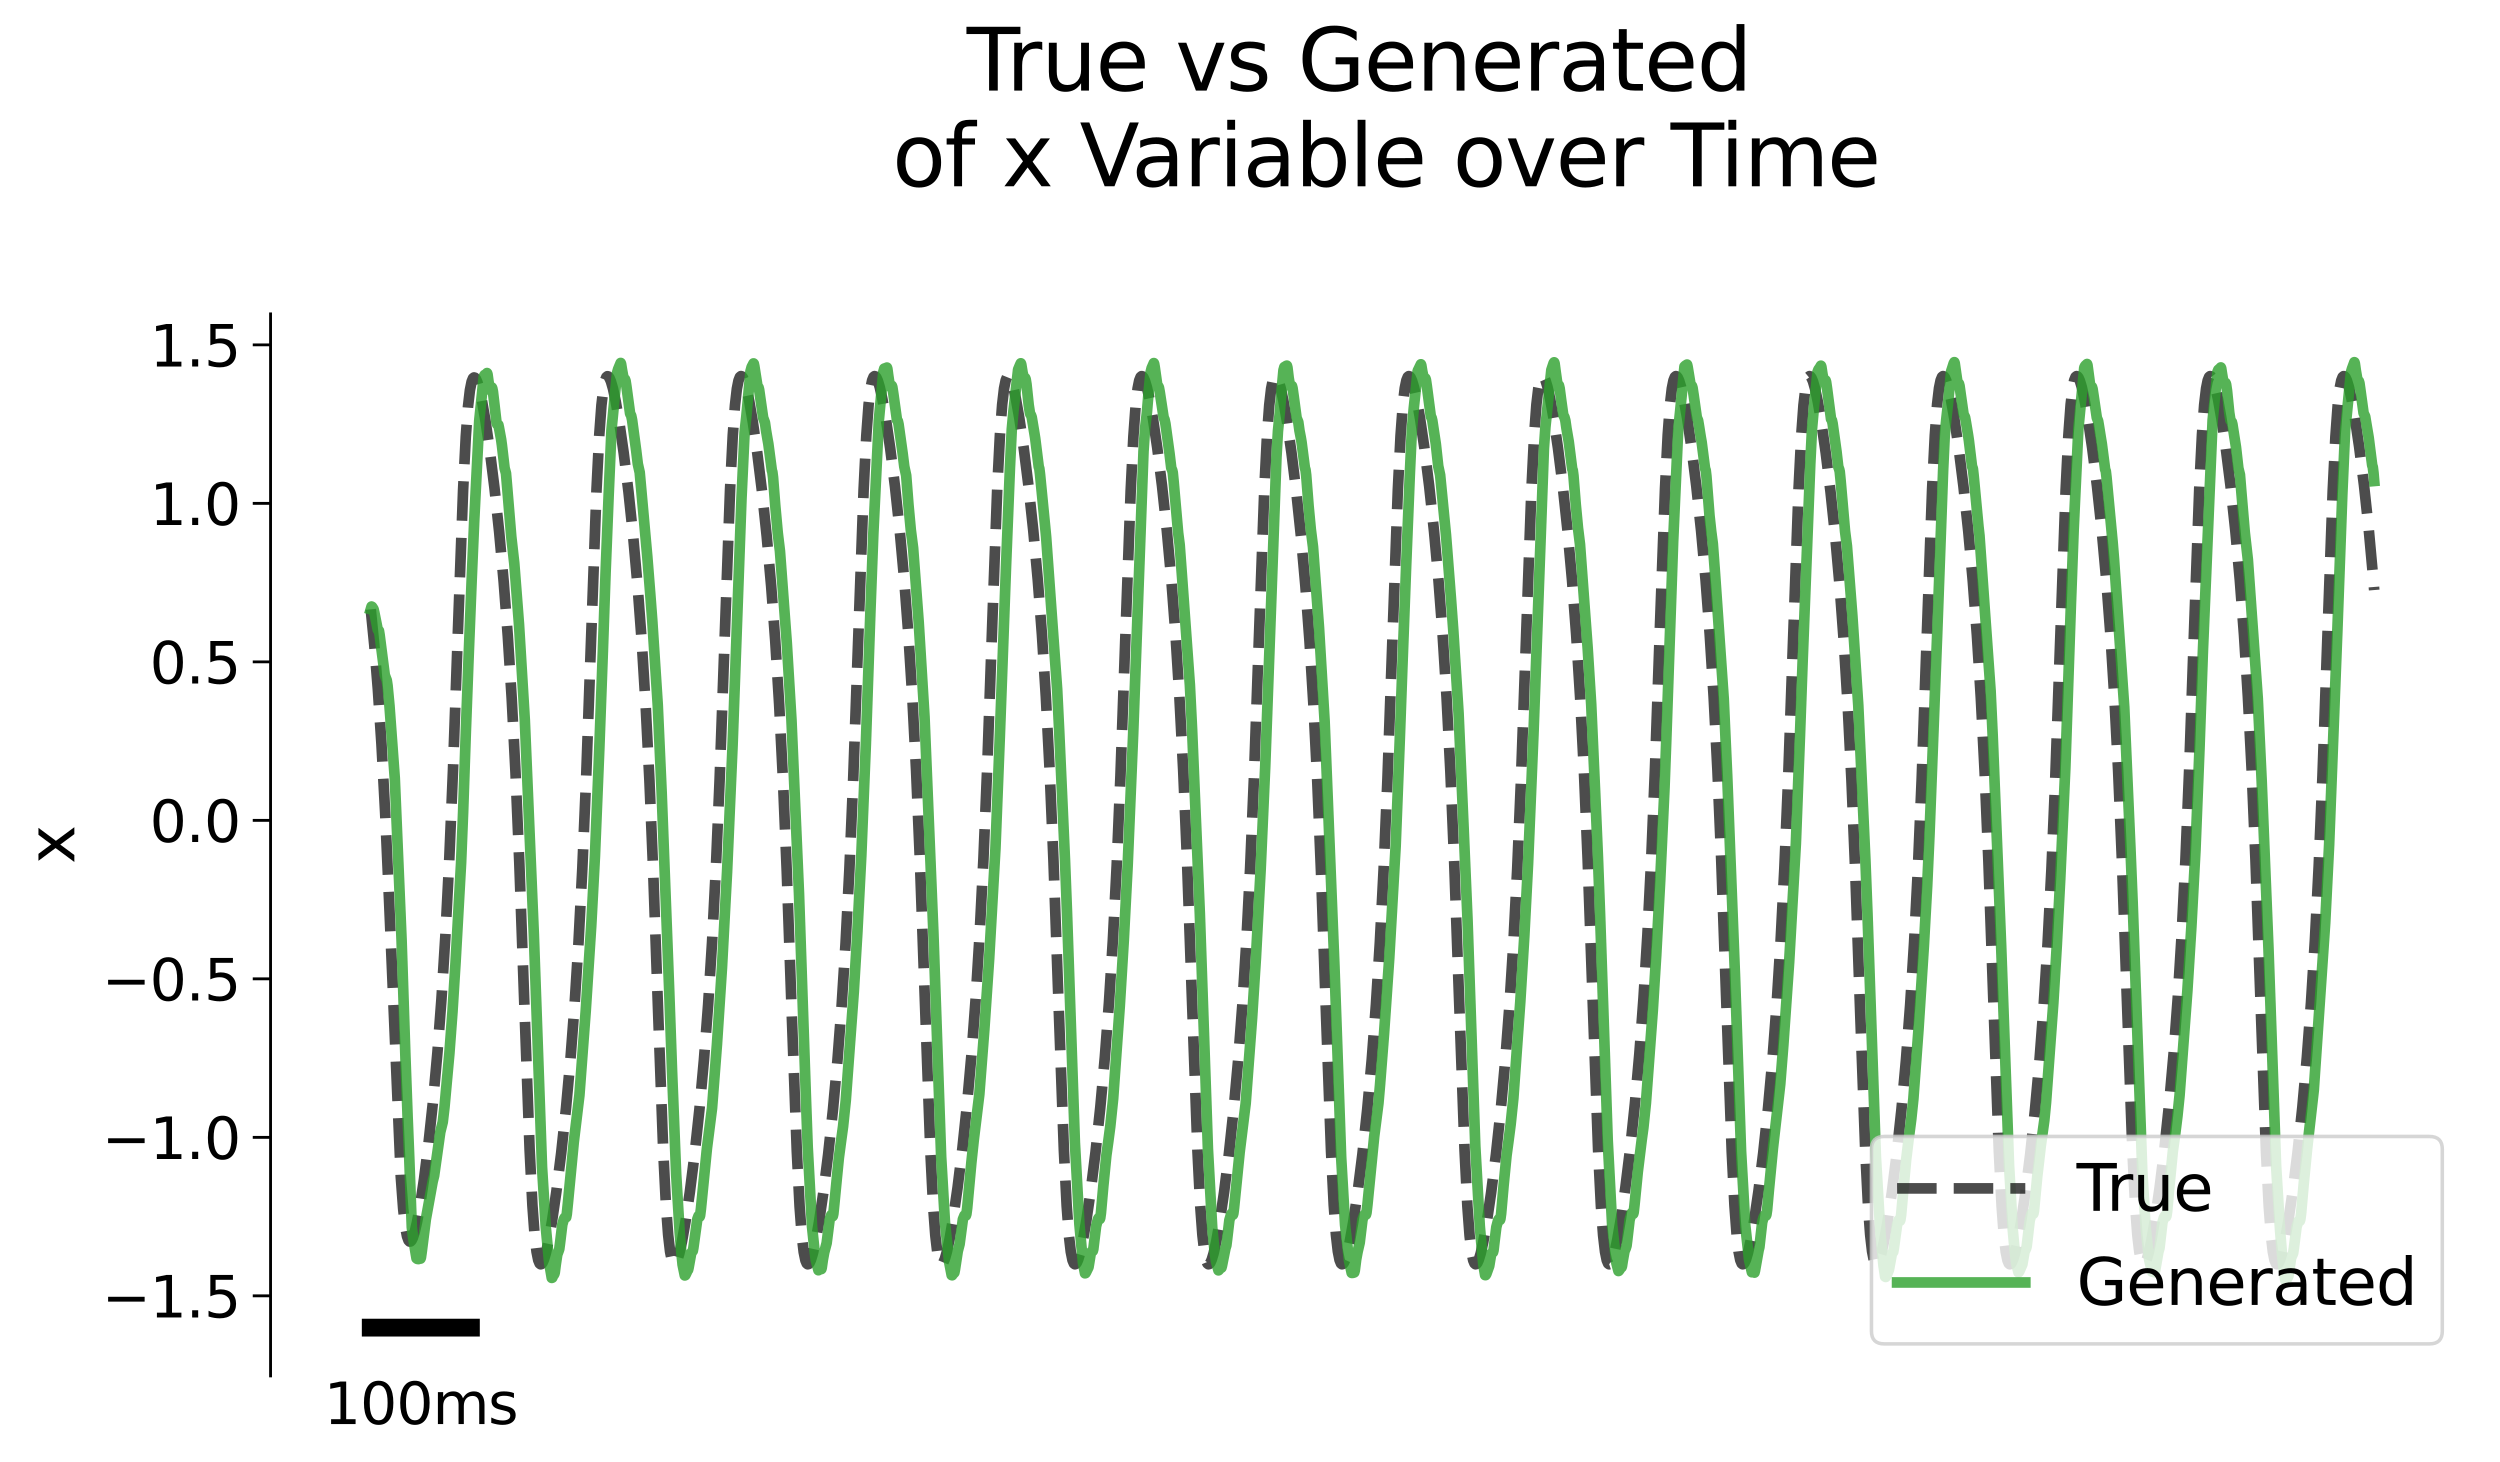 <?xml version="1.0" encoding="utf-8" standalone="no"?>
<!DOCTYPE svg PUBLIC "-//W3C//DTD SVG 1.1//EN"
  "http://www.w3.org/Graphics/SVG/1.1/DTD/svg11.dtd">
<svg xmlns:xlink="http://www.w3.org/1999/xlink" width="702pt" height="410.402pt" viewBox="0 0 702 410.402" xmlns="http://www.w3.org/2000/svg" version="1.1">
 <defs>
  <style type="text/css">*{stroke-linejoin: round; stroke-linecap: butt}</style>
 </defs>
 <g id="figure_1">
  <g id="patch_1">
   <path d="M 0 410.402 
L 702 410.402 
L 702 0 
L 0 0 
z
" style="fill: #ffffff"/>
  </g>
  <g id="axes_1">
   <g id="patch_2">
    <path d="M 75.973 386.362 
L 694.8 386.362 
L 694.8 88.134 
L 75.973 88.134 
z
" style="fill: #ffffff"/>
   </g>
   <g id="matplotlib.axis_1"/>
   <g id="matplotlib.axis_2">
    <g id="ytick_1">
     <g id="line2d_1">
      <defs>
       <path id="ma5310ebcfb" d="M 0 0 
L -5 0 
" style="stroke: #000000; stroke-width: 0.8"/>
      </defs>
      <g>
       <use xlink:href="#ma5310ebcfb" x="75.973" y="363.874" style="stroke: #000000; stroke-width: 0.8"/>
      </g>
     </g>
     <g id="text_1">
      <!-- −1.5 -->
      <g transform="translate(28.621 369.953) scale(0.16 -0.16)">
       <defs>
        <path id="DejaVuSans-2212" d="M 678 2272 
L 4684 2272 
L 4684 1741 
L 678 1741 
L 678 2272 
z
" transform="scale(0.016)"/>
        <path id="DejaVuSans-31" d="M 794 531 
L 1825 531 
L 1825 4091 
L 703 3866 
L 703 4441 
L 1819 4666 
L 2450 4666 
L 2450 531 
L 3481 531 
L 3481 0 
L 794 0 
L 794 531 
z
" transform="scale(0.016)"/>
        <path id="DejaVuSans-2e" d="M 684 794 
L 1344 794 
L 1344 0 
L 684 0 
L 684 794 
z
" transform="scale(0.016)"/>
        <path id="DejaVuSans-35" d="M 691 4666 
L 3169 4666 
L 3169 4134 
L 1269 4134 
L 1269 2991 
Q 1406 3038 1543 3061 
Q 1681 3084 1819 3084 
Q 2600 3084 3056 2656 
Q 3513 2228 3513 1497 
Q 3513 744 3044 326 
Q 2575 -91 1722 -91 
Q 1428 -91 1123 -41 
Q 819 9 494 109 
L 494 744 
Q 775 591 1075 516 
Q 1375 441 1709 441 
Q 2250 441 2565 725 
Q 2881 1009 2881 1497 
Q 2881 1984 2565 2268 
Q 2250 2553 1709 2553 
Q 1456 2553 1204 2497 
Q 953 2441 691 2322 
L 691 4666 
z
" transform="scale(0.016)"/>
       </defs>
       <use xlink:href="#DejaVuSans-2212"/>
       <use xlink:href="#DejaVuSans-31" x="83.789"/>
       <use xlink:href="#DejaVuSans-2e" x="147.412"/>
       <use xlink:href="#DejaVuSans-35" x="179.199"/>
      </g>
     </g>
    </g>
    <g id="ytick_2">
     <g id="line2d_2">
      <g>
       <use xlink:href="#ma5310ebcfb" x="75.973" y="319.368" style="stroke: #000000; stroke-width: 0.8"/>
      </g>
     </g>
     <g id="text_2">
      <!-- −1.0 -->
      <g transform="translate(28.621 325.447) scale(0.16 -0.16)">
       <defs>
        <path id="DejaVuSans-30" d="M 2034 4250 
Q 1547 4250 1301 3770 
Q 1056 3291 1056 2328 
Q 1056 1369 1301 889 
Q 1547 409 2034 409 
Q 2525 409 2770 889 
Q 3016 1369 3016 2328 
Q 3016 3291 2770 3770 
Q 2525 4250 2034 4250 
z
M 2034 4750 
Q 2819 4750 3233 4129 
Q 3647 3509 3647 2328 
Q 3647 1150 3233 529 
Q 2819 -91 2034 -91 
Q 1250 -91 836 529 
Q 422 1150 422 2328 
Q 422 3509 836 4129 
Q 1250 4750 2034 4750 
z
" transform="scale(0.016)"/>
       </defs>
       <use xlink:href="#DejaVuSans-2212"/>
       <use xlink:href="#DejaVuSans-31" x="83.789"/>
       <use xlink:href="#DejaVuSans-2e" x="147.412"/>
       <use xlink:href="#DejaVuSans-30" x="179.199"/>
      </g>
     </g>
    </g>
    <g id="ytick_3">
     <g id="line2d_3">
      <g>
       <use xlink:href="#ma5310ebcfb" x="75.973" y="274.863" style="stroke: #000000; stroke-width: 0.8"/>
      </g>
     </g>
     <g id="text_3">
      <!-- −0.5 -->
      <g transform="translate(28.621 280.941) scale(0.16 -0.16)">
       <use xlink:href="#DejaVuSans-2212"/>
       <use xlink:href="#DejaVuSans-30" x="83.789"/>
       <use xlink:href="#DejaVuSans-2e" x="147.412"/>
       <use xlink:href="#DejaVuSans-35" x="179.199"/>
      </g>
     </g>
    </g>
    <g id="ytick_4">
     <g id="line2d_4">
      <g>
       <use xlink:href="#ma5310ebcfb" x="75.973" y="230.357" style="stroke: #000000; stroke-width: 0.8"/>
      </g>
     </g>
     <g id="text_4">
      <!-- 0.0 -->
      <g transform="translate(42.028 236.436) scale(0.16 -0.16)">
       <use xlink:href="#DejaVuSans-30"/>
       <use xlink:href="#DejaVuSans-2e" x="63.623"/>
       <use xlink:href="#DejaVuSans-30" x="95.41"/>
      </g>
     </g>
    </g>
    <g id="ytick_5">
     <g id="line2d_5">
      <g>
       <use xlink:href="#ma5310ebcfb" x="75.973" y="185.851" style="stroke: #000000; stroke-width: 0.8"/>
      </g>
     </g>
     <g id="text_5">
      <!-- 0.5 -->
      <g transform="translate(42.028 191.93) scale(0.16 -0.16)">
       <use xlink:href="#DejaVuSans-30"/>
       <use xlink:href="#DejaVuSans-2e" x="63.623"/>
       <use xlink:href="#DejaVuSans-35" x="95.41"/>
      </g>
     </g>
    </g>
    <g id="ytick_6">
     <g id="line2d_6">
      <g>
       <use xlink:href="#ma5310ebcfb" x="75.973" y="141.345" style="stroke: #000000; stroke-width: 0.8"/>
      </g>
     </g>
     <g id="text_6">
      <!-- 1.0 -->
      <g transform="translate(42.028 147.424) scale(0.16 -0.16)">
       <use xlink:href="#DejaVuSans-31"/>
       <use xlink:href="#DejaVuSans-2e" x="63.623"/>
       <use xlink:href="#DejaVuSans-30" x="95.41"/>
      </g>
     </g>
    </g>
    <g id="ytick_7">
     <g id="line2d_7">
      <g>
       <use xlink:href="#ma5310ebcfb" x="75.973" y="96.84" style="stroke: #000000; stroke-width: 0.8"/>
      </g>
     </g>
     <g id="text_7">
      <!-- 1.5 -->
      <g transform="translate(42.028 102.918) scale(0.16 -0.16)">
       <use xlink:href="#DejaVuSans-31"/>
       <use xlink:href="#DejaVuSans-2e" x="63.623"/>
       <use xlink:href="#DejaVuSans-35" x="95.41"/>
      </g>
     </g>
    </g>
    <g id="text_8">
     <!-- x -->
     <g transform="translate(20.877 242.575) rotate(-90) scale(0.18 -0.18)">
      <defs>
       <path id="DejaVuSans-78" d="M 3513 3500 
L 2247 1797 
L 3578 0 
L 2900 0 
L 1881 1375 
L 863 0 
L 184 0 
L 1544 1831 
L 300 3500 
L 978 3500 
L 1906 2253 
L 2834 3500 
L 3513 3500 
z
" transform="scale(0.016)"/>
      </defs>
      <use xlink:href="#DejaVuSans-78"/>
     </g>
    </g>
   </g>
   <g id="line2d_8">
    <path d="M 104.102 171.104 
L 105.086 181.016 
L 106.099 193.541 
L 107.112 208.916 
L 108.152 228.211 
L 109.249 252.862 
L 112.541 330.417 
L 113.216 339.51 
L 113.778 344.462 
L 114.285 347.142 
L 114.707 348.3 
L 115.016 348.625 
L 115.269 348.606 
L 115.55 348.325 
L 115.916 347.604 
L 116.423 346.045 
L 117.098 343.16 
L 117.97 338.387 
L 119.067 331.066 
L 120.304 321.255 
L 121.598 309.158 
L 122.836 295.464 
L 123.961 280.52 
L 125.058 262.864 
L 126.127 241.877 
L 127.196 216.323 
L 128.575 177.393 
L 130.037 137.582 
L 130.797 122.531 
L 131.416 114.152 
L 131.95 109.569 
L 132.428 107.187 
L 132.822 106.224 
L 133.104 105.996 
L 133.357 106.069 
L 133.638 106.414 
L 134.032 107.285 
L 134.566 109.067 
L 135.298 112.373 
L 136.282 117.959 
L 137.492 126.196 
L 138.842 136.991 
L 140.164 149.369 
L 141.43 163.327 
L 142.583 178.541 
L 143.68 196.046 
L 144.749 216.837 
L 145.818 242.182 
L 147.168 280.221 
L 148.716 322.782 
L 149.503 338.489 
L 150.122 346.843 
L 150.657 351.451 
L 151.135 353.836 
L 151.529 354.787 
L 151.81 355.011 
L 152.063 354.935 
L 152.344 354.584 
L 152.738 353.696 
L 153.301 351.791 
L 154.032 348.453 
L 155.017 342.844 
L 156.226 334.603 
L 157.577 323.83 
L 158.927 311.215 
L 160.193 297.254 
L 161.346 282.077 
L 162.443 264.65 
L 163.512 243.959 
L 164.581 218.66 
L 165.903 181.504 
L 167.506 137.322 
L 168.266 122.204 
L 168.885 113.778 
L 169.419 109.157 
L 169.869 106.901 
L 170.263 105.901 
L 170.573 105.643 
L 170.826 105.726 
L 171.135 106.131 
L 171.557 107.129 
L 172.12 109.105 
L 172.879 112.662 
L 173.892 118.556 
L 175.13 127.155 
L 176.48 138.143 
L 177.802 150.734 
L 179.04 164.615 
L 180.193 180.104 
L 181.29 197.959 
L 182.359 219.184 
L 183.428 245.028 
L 184.863 285.926 
L 186.241 323.351 
L 187 338.431 
L 187.619 346.803 
L 188.154 351.425 
L 188.632 353.819 
L 189.026 354.775 
L 189.307 355.002 
L 189.56 354.928 
L 189.842 354.58 
L 190.235 353.696 
L 190.77 351.904 
L 191.501 348.602 
L 192.486 343.028 
L 193.695 334.821 
L 195.046 324.087 
L 196.396 311.517 
L 197.662 297.615 
L 198.843 282.104 
L 199.94 264.678 
L 201.009 243.988 
L 202.078 218.702 
L 203.4 181.554 
L 205.004 137.361 
L 205.763 122.226 
L 206.382 113.79 
L 206.916 109.149 
L 207.366 106.88 
L 207.76 105.874 
L 208.07 105.612 
L 208.323 105.691 
L 208.632 106.093 
L 209.054 107.088 
L 209.617 109.061 
L 210.376 112.613 
L 211.389 118.502 
L 212.627 127.096 
L 213.977 138.076 
L 215.299 150.656 
L 216.537 164.522 
L 217.69 179.994 
L 218.787 197.829 
L 219.856 219.029 
L 220.925 244.84 
L 222.36 285.717 
L 223.738 323.186 
L 224.526 338.774 
L 225.145 347.03 
L 225.679 351.565 
L 226.157 353.895 
L 226.523 354.769 
L 226.804 355.005 
L 227.057 354.939 
L 227.339 354.598 
L 227.733 353.721 
L 228.267 351.938 
L 228.998 348.644 
L 229.983 343.079 
L 231.193 334.881 
L 232.543 324.156 
L 233.893 311.598 
L 235.159 297.711 
L 236.34 282.219 
L 237.437 264.82 
L 238.506 244.163 
L 239.547 219.639 
L 240.869 182.624 
L 242.501 137.549 
L 243.26 122.361 
L 243.907 113.575 
L 244.442 109.024 
L 244.892 106.817 
L 245.286 105.854 
L 245.567 105.624 
L 245.82 105.696 
L 246.101 106.042 
L 246.495 106.919 
L 247.03 108.705 
L 247.761 112.006 
L 248.746 117.581 
L 249.955 125.798 
L 251.305 136.555 
L 252.656 149.158 
L 253.921 163.085 
L 255.075 178.263 
L 256.172 195.725 
L 257.241 216.459 
L 258.31 241.732 
L 259.632 278.886 
L 261.235 323.041 
L 262.023 338.672 
L 262.642 346.962 
L 263.176 351.523 
L 263.654 353.872 
L 264.048 354.798 
L 264.33 355.007 
L 264.583 354.92 
L 264.892 354.508 
L 265.314 353.497 
L 265.877 351.512 
L 266.636 347.95 
L 267.649 342.055 
L 268.887 333.465 
L 270.237 322.499 
L 271.559 309.939 
L 272.825 295.74 
L 273.978 280.257 
L 275.075 262.436 
L 276.144 241.25 
L 277.213 215.387 
L 278.648 174.478 
L 280.026 137.032 
L 280.786 121.995 
L 281.404 113.638 
L 281.939 109.06 
L 282.389 106.835 
L 282.783 105.859 
L 283.064 105.622 
L 283.317 105.688 
L 283.599 106.028 
L 283.992 106.899 
L 284.527 108.678 
L 285.258 111.971 
L 286.243 117.54 
L 287.452 125.749 
L 288.803 136.498 
L 290.153 149.092 
L 291.419 163.005 
L 292.572 178.168 
L 293.669 195.609 
L 294.738 216.318 
L 295.807 241.562 
L 297.129 278.693 
L 298.732 322.889 
L 299.52 338.565 
L 300.139 346.892 
L 300.673 351.481 
L 301.152 353.85 
L 301.545 354.79 
L 301.827 355.007 
L 302.08 354.926 
L 302.361 354.57 
L 302.755 353.677 
L 303.318 351.766 
L 304.077 348.277 
L 305.062 342.631 
L 306.271 334.352 
L 307.621 323.537 
L 308.972 310.871 
L 310.238 296.848 
L 311.391 281.588 
L 312.488 264.054 
L 313.557 243.227 
L 314.626 217.777 
L 315.976 179.668 
L 317.495 137.843 
L 318.255 122.569 
L 318.902 113.71 
L 319.436 109.105 
L 319.886 106.86 
L 320.28 105.87 
L 320.561 105.625 
L 320.814 105.684 
L 321.096 106.019 
L 321.489 106.882 
L 322.024 108.653 
L 322.755 111.939 
L 323.74 117.5 
L 324.949 125.702 
L 326.3 136.443 
L 327.65 149.027 
L 328.916 162.928 
L 330.069 178.075 
L 331.166 195.497 
L 332.235 216.181 
L 333.304 241.395 
L 334.626 278.503 
L 336.258 323.391 
L 337.017 338.46 
L 337.636 346.823 
L 338.171 351.438 
L 338.649 353.827 
L 339.043 354.781 
L 339.324 355.005 
L 339.577 354.931 
L 339.858 354.581 
L 340.252 353.695 
L 340.787 351.901 
L 341.518 348.597 
L 342.503 343.022 
L 343.712 334.814 
L 345.062 324.078 
L 346.413 311.506 
L 347.678 297.602 
L 348.86 282.088 
L 349.957 264.66 
L 351.026 243.967 
L 352.095 218.675 
L 353.417 181.522 
L 355.02 137.336 
L 355.78 122.209 
L 356.399 113.779 
L 356.933 109.146 
L 357.383 106.883 
L 357.777 105.879 
L 358.086 105.619 
L 358.34 105.7 
L 358.649 106.104 
L 359.071 107.1 
L 359.634 109.074 
L 360.393 112.628 
L 361.406 118.519 
L 362.644 127.115 
L 363.994 138.098 
L 365.316 150.682 
L 366.554 164.552 
L 367.707 180.031 
L 368.804 197.872 
L 369.873 219.081 
L 370.942 244.903 
L 372.376 285.788 
L 373.755 323.241 
L 374.514 338.354 
L 375.133 346.753 
L 375.668 351.395 
L 376.146 353.805 
L 376.54 354.771 
L 376.821 355.004 
L 377.074 354.936 
L 377.355 354.592 
L 377.749 353.713 
L 378.284 351.927 
L 379.015 348.63 
L 380 343.062 
L 381.209 334.862 
L 382.56 324.133 
L 383.91 311.572 
L 385.176 297.679 
L 386.357 282.181 
L 387.454 264.773 
L 388.523 244.106 
L 389.592 218.843 
L 390.914 181.714 
L 392.517 137.487 
L 393.277 122.316 
L 393.924 113.546 
L 394.458 109.006 
L 394.909 106.806 
L 395.302 105.847 
L 395.584 105.621 
L 395.837 105.695 
L 396.118 106.044 
L 396.512 106.923 
L 397.046 108.712 
L 397.778 112.016 
L 398.762 117.594 
L 399.972 125.813 
L 401.322 136.573 
L 402.672 149.18 
L 403.938 163.11 
L 405.092 178.294 
L 406.189 195.762 
L 407.258 216.505 
L 408.326 241.788 
L 409.649 278.95 
L 411.252 323.092 
L 412.04 338.707 
L 412.659 346.986 
L 413.193 351.538 
L 413.671 353.88 
L 414.037 354.762 
L 414.318 355.003 
L 414.571 354.94 
L 414.853 354.603 
L 415.246 353.731 
L 415.781 351.952 
L 416.512 348.663 
L 417.497 343.102 
L 418.706 334.909 
L 420.057 324.189 
L 421.407 311.637 
L 422.673 297.757 
L 423.854 282.274 
L 424.951 264.886 
L 426.02 244.244 
L 427.061 219.737 
L 428.383 182.737 
L 430.015 137.638 
L 430.774 122.423 
L 431.421 113.615 
L 431.956 109.048 
L 432.406 106.828 
L 432.8 105.857 
L 433.081 105.622 
L 433.334 105.69 
L 433.615 106.033 
L 434.009 106.905 
L 434.544 108.687 
L 435.275 111.983 
L 436.259 117.554 
L 437.469 125.766 
L 438.819 136.517 
L 440.17 149.114 
L 441.435 163.033 
L 442.589 178.201 
L 443.686 195.649 
L 444.755 216.366 
L 445.824 241.62 
L 447.146 278.759 
L 448.749 322.941 
L 449.537 338.602 
L 450.156 346.916 
L 450.69 351.495 
L 451.168 353.857 
L 451.562 354.793 
L 451.843 355.007 
L 452.097 354.924 
L 452.406 354.517 
L 452.828 353.51 
L 453.391 351.53 
L 454.15 347.973 
L 455.163 342.084 
L 456.4 333.498 
L 457.751 322.538 
L 459.073 309.984 
L 460.339 295.794 
L 461.492 280.322 
L 462.589 262.515 
L 463.658 241.346 
L 464.727 215.503 
L 466.162 174.608 
L 467.54 137.134 
L 468.299 122.067 
L 468.918 113.685 
L 469.453 109.09 
L 469.903 106.851 
L 470.297 105.866 
L 470.578 105.624 
L 470.831 105.685 
L 471.112 106.022 
L 471.506 106.888 
L 472.041 108.662 
L 472.772 111.95 
L 473.757 117.514 
L 474.966 125.718 
L 476.316 136.462 
L 477.667 149.049 
L 478.933 162.955 
L 480.086 178.107 
L 481.183 195.535 
L 482.252 216.228 
L 483.321 241.453 
L 484.643 278.568 
L 486.274 323.443 
L 487.034 338.496 
L 487.653 346.847 
L 488.187 351.453 
L 488.665 353.835 
L 489.059 354.784 
L 489.341 355.006 
L 489.594 354.929 
L 489.875 354.577 
L 490.269 353.689 
L 490.831 351.782 
L 491.563 348.443 
L 492.547 342.833 
L 493.757 334.591 
L 495.107 323.817 
L 496.457 311.199 
L 497.723 297.238 
L 498.877 282.056 
L 499.974 264.621 
L 501.043 243.92 
L 502.112 218.618 
L 503.434 181.457 
L 505.037 137.284 
L 505.797 122.173 
L 506.415 113.755 
L 506.95 109.132 
L 507.4 106.875 
L 507.794 105.876 
L 508.103 105.619 
L 508.356 105.702 
L 508.666 106.108 
L 509.088 107.107 
L 509.65 109.083 
L 510.41 112.64 
L 511.423 118.534 
L 512.66 127.132 
L 514.011 138.117 
L 515.333 150.705 
L 516.57 164.58 
L 517.724 180.063 
L 518.821 197.912 
L 519.89 219.13 
L 520.959 244.962 
L 522.393 285.853 
L 523.772 323.293 
L 524.531 338.39 
L 525.15 346.777 
L 525.684 351.41 
L 526.163 353.812 
L 526.556 354.774 
L 526.838 355.005 
L 527.091 354.934 
L 527.372 354.588 
L 527.766 353.707 
L 528.301 351.918 
L 529.032 348.619 
L 530.016 343.048 
L 531.226 334.845 
L 532.576 324.114 
L 533.927 311.549 
L 535.192 297.653 
L 536.374 282.149 
L 537.471 264.734 
L 538.54 244.059 
L 539.609 218.786 
L 540.931 181.648 
L 542.534 137.435 
L 543.294 122.28 
L 543.941 113.522 
L 544.475 108.992 
L 544.925 106.798 
L 545.319 105.844 
L 545.6 105.62 
L 545.854 105.697 
L 546.135 106.047 
L 546.529 106.929 
L 547.063 108.721 
L 547.795 112.027 
L 548.779 117.608 
L 549.989 125.83 
L 551.339 136.592 
L 552.689 149.202 
L 553.955 163.137 
L 555.108 178.326 
L 556.205 195.801 
L 557.274 216.553 
L 558.343 241.846 
L 559.665 279.016 
L 561.269 323.143 
L 562.056 338.743 
L 562.675 347.009 
L 563.21 351.552 
L 563.688 353.887 
L 564.054 354.765 
L 564.335 355.003 
L 564.588 354.939 
L 564.869 354.599 
L 565.263 353.725 
L 565.798 351.943 
L 566.529 348.652 
L 567.514 343.088 
L 568.723 334.893 
L 570.073 324.17 
L 571.424 311.615 
L 572.69 297.73 
L 573.871 282.242 
L 574.968 264.848 
L 576.037 244.197 
L 577.078 219.68 
L 578.4 182.671 
L 580.031 137.586 
L 580.791 122.387 
L 581.438 113.592 
L 581.972 109.033 
L 582.422 106.821 
L 582.816 105.853 
L 583.098 105.622 
L 583.351 105.692 
L 583.632 106.036 
L 584.026 106.911 
L 584.56 108.695 
L 585.292 111.994 
L 586.276 117.568 
L 587.486 125.782 
L 588.836 136.536 
L 590.186 149.137 
L 591.452 163.059 
L 592.605 178.233 
L 593.703 195.688 
L 594.771 216.414 
L 595.84 241.678 
L 597.163 278.825 
L 598.766 322.993 
L 599.554 338.638 
L 600.172 346.94 
L 600.707 351.51 
L 601.185 353.865 
L 601.579 354.796 
L 601.86 355.007 
L 602.113 354.922 
L 602.423 354.513 
L 602.845 353.504 
L 603.407 351.521 
L 604.167 347.962 
L 605.18 342.069 
L 606.417 333.481 
L 607.767 322.518 
L 609.09 309.961 
L 610.355 295.766 
L 611.509 280.289 
L 612.606 262.475 
L 613.675 241.297 
L 614.744 215.445 
L 616.178 174.542 
L 617.557 137.082 
L 618.316 122.031 
L 618.935 113.661 
L 619.47 109.075 
L 619.92 106.844 
L 620.313 105.863 
L 620.595 105.623 
L 620.848 105.687 
L 621.129 106.026 
L 621.523 106.894 
L 622.057 108.67 
L 622.789 111.961 
L 623.773 117.528 
L 624.983 125.734 
L 626.333 136.481 
L 627.683 149.072 
L 628.949 162.982 
L 630.103 178.139 
L 631.2 195.574 
L 632.269 216.276 
L 633.338 241.51 
L 634.66 278.634 
L 636.291 323.494 
L 637.051 338.533 
L 637.67 346.871 
L 638.204 351.467 
L 638.682 353.843 
L 639.076 354.787 
L 639.357 355.006 
L 639.611 354.927 
L 639.892 354.574 
L 640.286 353.683 
L 640.848 351.773 
L 641.608 348.287 
L 642.592 342.643 
L 643.802 334.367 
L 645.152 323.555 
L 646.502 310.891 
L 647.768 296.872 
L 648.922 281.617 
L 650.019 264.088 
L 651.088 243.269 
L 652.156 217.829 
L 653.507 179.726 
L 655.026 137.889 
L 655.785 122.602 
L 656.432 113.731 
L 656.967 109.117 
L 657.417 106.867 
L 657.811 105.873 
L 658.092 105.625 
L 658.345 105.682 
L 658.626 106.015 
L 659.02 106.876 
L 659.555 108.645 
L 660.286 111.929 
L 661.242 117.314 
L 662.452 125.481 
L 663.802 136.184 
L 665.152 148.724 
L 666.418 162.603 
L 666.672 165.686 
L 666.672 165.686 
" clip-path="url(#p05f61ba08a)" style="fill: none; stroke-dasharray: 11.1,4.8; stroke-dashoffset: 0; stroke: #000000; stroke-opacity: 0.7; stroke-width: 3"/>
   </g>
   <g id="line2d_9">
    <path d="M 104.102 171.104 
L 104.327 170.32 
L 104.467 170.396 
L 104.889 171.031 
L 105.114 172.001 
L 106.071 176.835 
L 106.408 177.121 
L 106.605 178.339 
L 108.04 189.521 
L 108.377 190.455 
L 108.602 191.026 
L 108.827 192.523 
L 109.362 198.149 
L 110.853 218.524 
L 112.766 264.017 
L 113.835 296.535 
L 114.453 313.55 
L 114.904 324.771 
L 115.635 344.617 
L 115.972 347.305 
L 116.619 351.331 
L 116.957 353.338 
L 117.182 353.505 
L 117.491 353.551 
L 117.885 353.327 
L 118.082 353.416 
L 118.195 353.116 
L 118.42 351.527 
L 119.573 342.401 
L 121.486 331.828 
L 121.908 330.132 
L 123.624 317.912 
L 124.327 315.059 
L 124.805 310.95 
L 126.184 295.828 
L 127.056 284.106 
L 127.928 270.095 
L 129.475 242.272 
L 130.037 228.232 
L 130.825 205.004 
L 131.528 186.049 
L 132.457 162.596 
L 133.16 146.251 
L 134.566 118.161 
L 135.832 105.741 
L 136.057 105.306 
L 136.507 105.046 
L 136.76 104.76 
L 136.789 104.788 
L 136.901 105.14 
L 137.182 107.198 
L 137.548 109.393 
L 137.689 109.55 
L 137.717 109.528 
L 137.886 109.141 
L 138.111 108.8 
L 138.223 108.997 
L 138.42 109.997 
L 138.814 113.382 
L 139.433 118.799 
L 139.63 119.192 
L 139.939 119.299 
L 140.108 120.079 
L 140.727 123.46 
L 140.952 125.137 
L 141.683 131.418 
L 142.077 132.894 
L 142.415 136.839 
L 143.568 150.715 
L 144.412 158.238 
L 145.734 175.331 
L 147.365 202.202 
L 149.897 262.309 
L 152.204 327.726 
L 153.245 344.492 
L 153.695 349.265 
L 154.201 354.494 
L 154.932 358.835 
L 155.073 358.783 
L 155.326 358.209 
L 155.636 357.794 
L 155.776 357.329 
L 156.058 355.105 
L 156.479 352.279 
L 156.845 351.305 
L 157.042 350.733 
L 157.267 349.032 
L 157.886 343.896 
L 158.336 342.318 
L 158.617 341.867 
L 158.983 341.808 
L 159.152 340.947 
L 159.489 337.627 
L 161.121 320.657 
L 162.696 307.548 
L 164.468 283.922 
L 166.016 260.004 
L 167.056 240.456 
L 168.266 210.759 
L 169.279 183.052 
L 170.038 161.085 
L 170.91 139.074 
L 171.698 120.794 
L 172.148 116.188 
L 172.598 111.394 
L 173.273 104.703 
L 173.554 103.701 
L 173.976 102.668 
L 174.286 101.92 
L 174.398 102.19 
L 174.651 103.777 
L 175.073 106.141 
L 175.27 106.38 
L 175.495 106.5 
L 175.664 106.966 
L 175.917 108.624 
L 176.93 116.141 
L 177.239 116.706 
L 177.493 117.93 
L 178.646 126.57 
L 179.096 130.267 
L 179.63 132.662 
L 181.768 156.407 
L 182.584 166.696 
L 183.147 174.097 
L 184.694 197.915 
L 185.791 222.47 
L 187.901 277.893 
L 188.716 300.814 
L 189.87 329.798 
L 190.854 346.071 
L 191.304 351.472 
L 191.67 355.139 
L 192.289 358.143 
L 192.43 358.081 
L 192.626 357.716 
L 193.076 356.729 
L 193.217 356.575 
L 193.358 355.982 
L 194.117 351.769 
L 194.539 351.25 
L 194.708 350.342 
L 195.805 342.34 
L 196.143 341.437 
L 196.255 341.485 
L 196.452 341.658 
L 196.48 341.63 
L 196.593 341.278 
L 196.818 339.46 
L 198.506 322.457 
L 199.94 311.181 
L 200.615 302.452 
L 201.319 293.265 
L 202.725 271.805 
L 204.16 244.8 
L 205.707 209.36 
L 208.21 139.998 
L 209.082 121.416 
L 209.561 117.02 
L 209.954 112.727 
L 210.742 104.237 
L 211.052 103.089 
L 211.586 102.049 
L 211.67 102.131 
L 211.811 102.782 
L 212.711 108.525 
L 212.992 108.781 
L 213.161 109.407 
L 213.527 111.991 
L 214.286 117.276 
L 214.793 118.672 
L 215.102 120.868 
L 215.496 123.213 
L 215.749 124.623 
L 216.734 132.115 
L 216.874 132.506 
L 217.071 134.038 
L 217.69 141.951 
L 218.393 149.649 
L 219.012 154.769 
L 220.925 180.447 
L 222.247 202.226 
L 224.357 250.882 
L 226.326 308.887 
L 226.804 322.148 
L 228.014 344.379 
L 228.689 350.901 
L 229.055 353.801 
L 229.814 356.682 
L 230.011 356.547 
L 230.377 356.207 
L 230.63 356.354 
L 230.742 356.002 
L 231.052 353.793 
L 231.446 351.632 
L 232.121 349.065 
L 232.965 342.395 
L 233.415 341.189 
L 233.555 341.199 
L 233.809 341.528 
L 233.865 341.46 
L 234.006 340.841 
L 234.287 338.059 
L 235.046 330.205 
L 235.553 325.107 
L 236.115 320.843 
L 236.734 316.318 
L 237.494 308.996 
L 239.744 278.533 
L 240.729 262.137 
L 241.854 240.275 
L 243.12 209.265 
L 244.414 171.543 
L 245.229 149.925 
L 246.776 118.067 
L 247.423 111.052 
L 248.042 104.41 
L 248.295 103.506 
L 248.521 103.427 
L 248.802 103.332 
L 249.055 103.22 
L 249.168 103.56 
L 249.421 105.458 
L 249.871 108.488 
L 250.04 108.67 
L 250.265 108.373 
L 250.405 108.301 
L 250.433 108.327 
L 250.574 108.733 
L 250.855 110.604 
L 251.868 117.929 
L 252.121 118.257 
L 252.318 119.138 
L 253.471 127.379 
L 253.921 131.011 
L 254.456 133.509 
L 255.103 141.827 
L 255.75 148.783 
L 256.397 153.845 
L 257.972 174.74 
L 259.604 201.321 
L 262.079 261.46 
L 264.273 324.766 
L 265.37 343.684 
L 265.933 348.876 
L 266.496 354.248 
L 267.227 358.053 
L 267.368 358.091 
L 267.593 357.724 
L 267.846 357.514 
L 267.986 357.343 
L 268.155 356.487 
L 268.943 351.316 
L 269.449 349.378 
L 270.377 342.383 
L 270.828 341.287 
L 270.996 341.27 
L 271.221 341.331 
L 271.362 340.908 
L 271.587 339.211 
L 272.769 326.368 
L 273.444 320.017 
L 274.991 307.314 
L 276.397 289.167 
L 277.747 269.338 
L 279.52 238.283 
L 280.701 208.104 
L 281.461 187.417 
L 282.501 158.843 
L 283.599 131.143 
L 284.105 120.576 
L 284.583 115.379 
L 285.877 103.787 
L 286.412 102.5 
L 286.637 102.017 
L 286.665 102.039 
L 286.777 102.369 
L 287.143 104.637 
L 287.48 106.027 
L 287.649 106.095 
L 287.874 106.147 
L 288.015 106.507 
L 288.24 107.892 
L 288.859 113.739 
L 289.224 116.122 
L 289.506 116.594 
L 289.703 117.142 
L 289.956 118.622 
L 290.462 121.703 
L 290.687 123.112 
L 291.672 131.059 
L 291.841 131.56 
L 292.037 133.17 
L 293.472 147.833 
L 293.753 150.779 
L 296.848 193.536 
L 297.41 205.02 
L 299.042 241.363 
L 299.604 255.924 
L 301.827 320.846 
L 303.093 343.731 
L 303.655 349.874 
L 304.105 354.62 
L 304.668 357.546 
L 304.808 357.503 
L 305.005 357.166 
L 305.512 356.119 
L 305.652 355.838 
L 305.849 354.644 
L 306.327 351.675 
L 306.553 351.386 
L 306.862 351.266 
L 307.003 350.778 
L 307.256 348.666 
L 307.79 344.297 
L 308.297 342.354 
L 308.522 341.992 
L 308.662 342.162 
L 308.831 342.314 
L 308.944 342.036 
L 309.14 340.635 
L 309.816 333.007 
L 310.659 324.479 
L 311.222 320.416 
L 311.757 316.336 
L 312.572 308.519 
L 314.429 282.564 
L 315.554 264.133 
L 316.651 242.951 
L 318.198 205.998 
L 321.096 126.76 
L 321.518 120.413 
L 322.052 115.834 
L 322.587 109.421 
L 323.065 104.637 
L 323.374 103.38 
L 323.993 101.956 
L 324.077 102.096 
L 324.246 103.07 
L 324.978 108.24 
L 325.259 108.482 
L 325.428 108.834 
L 325.653 110.056 
L 326.75 117.246 
L 327.003 117.796 
L 327.256 118.998 
L 328.409 127.394 
L 328.888 131.409 
L 329.169 132.084 
L 329.31 132.706 
L 329.563 135.268 
L 330.829 149.673 
L 331.251 152.951 
L 331.898 161.713 
L 334.12 192.385 
L 334.739 204.817 
L 336.905 256.311 
L 339.183 322.608 
L 340.393 344.718 
L 341.124 352 
L 341.434 354.129 
L 342.137 356.713 
L 342.165 356.703 
L 342.362 356.496 
L 342.756 355.937 
L 342.981 355.966 
L 343.121 355.469 
L 344.106 350.521 
L 344.359 349.727 
L 344.584 347.925 
L 345.203 342.637 
L 345.653 341.081 
L 345.878 340.721 
L 346.019 340.899 
L 346.188 341.118 
L 346.216 341.097 
L 346.328 340.75 
L 346.525 339.179 
L 348.1 323.502 
L 349.788 309.837 
L 351.588 285.894 
L 352.657 269.093 
L 354.008 243.822 
L 355.274 215.213 
L 358.424 128.516 
L 358.846 121.076 
L 359.352 115.986 
L 359.831 110.118 
L 360.393 103.965 
L 360.646 103.066 
L 360.899 102.927 
L 361.209 102.719 
L 361.35 102.675 
L 361.378 102.71 
L 361.518 103.237 
L 361.856 106.071 
L 362.222 108.312 
L 362.39 108.477 
L 362.784 108.381 
L 362.953 108.996 
L 363.291 111.425 
L 364.078 117.331 
L 364.556 118.504 
L 364.894 120.951 
L 365.26 122.86 
L 365.485 124.216 
L 366.413 131.426 
L 366.582 131.894 
L 366.779 133.453 
L 367.454 142.116 
L 368.073 148.635 
L 368.691 153.571 
L 370.379 176.287 
L 371.955 202.563 
L 374.711 271.252 
L 376.596 324.911 
L 377.693 343.915 
L 378.256 348.993 
L 378.79 353.87 
L 379.55 357.43 
L 379.747 357.444 
L 380.168 357.349 
L 380.281 357.292 
L 380.422 356.764 
L 380.815 353.657 
L 381.209 351.526 
L 381.8 348.966 
L 382.588 342.458 
L 383.038 341.195 
L 383.263 340.983 
L 383.572 341.056 
L 383.713 340.533 
L 383.966 338.394 
L 385.879 319.07 
L 387.06 309.839 
L 387.51 304.65 
L 388.636 290.285 
L 390.098 269.066 
L 391.899 237.593 
L 393.024 208.601 
L 393.783 187.532 
L 394.852 158.769 
L 395.893 132.844 
L 396.456 120.664 
L 396.99 114.591 
L 398.087 104.151 
L 398.369 103.585 
L 398.678 102.937 
L 398.987 102.292 
L 399.1 102.57 
L 399.381 104.294 
L 399.775 106.152 
L 399.944 106.274 
L 400.253 106.248 
L 400.394 106.651 
L 400.647 108.356 
L 401.772 116.935 
L 401.997 117.286 
L 402.194 118.109 
L 403.179 124.675 
L 403.854 130.87 
L 404.388 133.386 
L 406.02 150.097 
L 406.386 154.691 
L 407.426 168.033 
L 408.073 176.867 
L 409.564 200.228 
L 410.971 232.176 
L 412.068 257.982 
L 414.262 321.859 
L 415.528 344.336 
L 416.006 349.734 
L 416.512 355.121 
L 417.019 358.048 
L 417.159 358.056 
L 417.356 357.768 
L 418.172 355.486 
L 418.735 352.062 
L 418.988 351.786 
L 419.241 351.632 
L 419.382 351.097 
L 419.635 348.904 
L 420.169 344.57 
L 420.676 342.634 
L 420.901 342.306 
L 421.069 342.512 
L 421.182 342.581 
L 421.21 342.556 
L 421.323 342.225 
L 421.519 340.769 
L 422.223 332.75 
L 423.038 324.442 
L 423.629 320.082 
L 424.192 315.7 
L 424.951 308.405 
L 426.892 281.375 
L 428.017 263.063 
L 429.086 242.422 
L 430.605 205.961 
L 433.531 125.974 
L 433.953 119.89 
L 435.613 103.897 
L 436.259 101.943 
L 436.4 101.741 
L 436.428 101.76 
L 436.541 102.108 
L 436.794 104.072 
L 437.272 107.525 
L 437.497 107.928 
L 437.75 108.222 
L 437.947 109.028 
L 438.397 112.473 
L 438.96 116.505 
L 439.298 117.16 
L 439.551 118.082 
L 439.86 120.259 
L 440.254 122.571 
L 440.507 124.045 
L 441.464 131.622 
L 441.632 132.057 
L 441.829 133.567 
L 442.476 141.709 
L 443.095 148.231 
L 443.658 152.811 
L 445.824 182.101 
L 446.808 197.748 
L 447.933 222.821 
L 448.693 240.532 
L 449.284 256.317 
L 451.45 320.308 
L 452.687 343.951 
L 453.869 354.635 
L 454.46 356.898 
L 454.516 356.878 
L 454.713 356.643 
L 455.191 355.881 
L 455.332 355.862 
L 455.444 355.558 
L 455.697 353.917 
L 456.147 351.373 
L 456.541 350.434 
L 456.738 349.777 
L 456.963 347.971 
L 457.582 342.593 
L 458.06 340.861 
L 458.285 340.504 
L 458.426 340.684 
L 458.595 340.867 
L 458.623 340.834 
L 458.735 340.431 
L 458.96 338.464 
L 459.889 329.088 
L 460.986 320.149 
L 461.464 316.613 
L 462.167 309.811 
L 464.108 283.71 
L 465.065 268.257 
L 466.19 247.126 
L 467.399 221.181 
L 467.877 208.128 
L 469.818 152.146 
L 471.225 120.951 
L 471.788 115.415 
L 472.997 102.921 
L 473.278 102.655 
L 473.729 102.375 
L 473.757 102.427 
L 473.897 103.062 
L 474.769 108.39 
L 475.107 108.382 
L 475.276 108.932 
L 475.613 111.182 
L 476.457 117.198 
L 476.823 118.057 
L 477.076 119.583 
L 477.582 122.789 
L 477.835 124.222 
L 478.764 131.495 
L 478.961 132.059 
L 479.158 133.708 
L 480.03 144.828 
L 480.508 149.232 
L 480.958 152.652 
L 481.492 159.829 
L 484.024 196.216 
L 485.009 218.044 
L 487.175 273.662 
L 488.891 323.27 
L 490.072 344.112 
L 490.635 349.231 
L 491.141 353.782 
L 491.929 357.245 
L 492.125 357.208 
L 492.351 357.18 
L 492.66 357.347 
L 492.801 356.806 
L 493.813 351.099 
L 494.038 350.215 
L 494.291 347.93 
L 494.826 343.203 
L 495.192 341.872 
L 495.557 341.187 
L 495.698 341.249 
L 495.895 341.343 
L 496.007 341.071 
L 496.204 339.774 
L 496.739 333.858 
L 497.864 322.221 
L 499.889 304.463 
L 500.761 293.474 
L 502.393 270.156 
L 504.278 236.852 
L 505.431 206.566 
L 506.162 186.237 
L 508.328 130.233 
L 508.807 120.499 
L 509.369 114.13 
L 510.354 104.459 
L 510.607 103.786 
L 511.029 103.185 
L 511.31 102.688 
L 511.338 102.712 
L 511.451 103.049 
L 511.76 105.115 
L 512.098 106.749 
L 512.266 106.909 
L 512.632 106.816 
L 512.773 107.255 
L 513.026 109.013 
L 514.151 117.663 
L 514.404 118.009 
L 514.601 118.918 
L 515.698 126.828 
L 516.177 131.029 
L 516.458 131.824 
L 516.598 132.443 
L 516.852 135.008 
L 518.089 149.181 
L 518.624 153.384 
L 520.143 172.883 
L 521.803 198.076 
L 522.956 222.942 
L 523.8 241.383 
L 524.39 256.657 
L 526.753 324.865 
L 527.935 344.908 
L 528.413 350.629 
L 528.863 355.248 
L 529.341 358.476 
L 529.51 358.572 
L 529.679 358.376 
L 530.41 356.579 
L 531.254 351.977 
L 531.62 351.542 
L 531.789 350.612 
L 532.717 343.793 
L 533.139 342.601 
L 533.28 342.608 
L 533.533 342.797 
L 533.645 342.487 
L 533.842 341.105 
L 534.461 334.208 
L 535.249 325.643 
L 535.839 320.755 
L 536.683 314.237 
L 537.274 308.582 
L 538.709 289.124 
L 540.228 265.546 
L 541.156 248.668 
L 541.803 234.33 
L 543.941 178.565 
L 545.629 132.093 
L 546.079 122.377 
L 546.501 117.848 
L 546.979 113.522 
L 547.879 104.272 
L 548.188 103.324 
L 548.582 102.07 
L 548.779 101.696 
L 548.892 101.998 
L 549.117 103.615 
L 549.623 107.12 
L 549.848 107.48 
L 550.073 107.737 
L 550.242 108.347 
L 550.579 110.773 
L 551.367 116.313 
L 551.789 117.17 
L 552.042 118.566 
L 552.633 122.161 
L 552.858 123.671 
L 553.73 130.894 
L 553.983 131.604 
L 554.208 133.603 
L 555.558 147.905 
L 555.84 150.415 
L 556.599 161.066 
L 558.962 194.034 
L 559.553 206.691 
L 561.916 265.362 
L 564.138 327.133 
L 565.207 345.588 
L 565.741 351.361 
L 566.135 354.725 
L 566.782 357.28 
L 566.81 357.272 
L 567.007 357.043 
L 567.879 355.036 
L 568.498 351.446 
L 568.92 350.612 
L 569.089 350.005 
L 569.314 348.142 
L 569.933 342.769 
L 570.439 340.858 
L 570.664 340.56 
L 570.945 340.847 
L 571.002 340.746 
L 571.142 340.032 
L 571.424 337.089 
L 572.071 330.227 
L 572.38 327.628 
L 573.055 321.751 
L 574.04 314.633 
L 574.518 309.674 
L 576.571 281.7 
L 577.528 265.817 
L 578.512 246.862 
L 579.947 215.643 
L 581.522 169.411 
L 582.282 148.803 
L 583.604 120.434 
L 585.264 103.21 
L 585.517 102.707 
L 586.051 102.216 
L 586.164 102.532 
L 586.389 104.223 
L 586.923 108.246 
L 587.12 108.542 
L 587.43 108.66 
L 587.598 109.224 
L 587.964 111.68 
L 588.78 117.289 
L 589.145 118.199 
L 589.399 119.693 
L 589.961 123.218 
L 590.186 124.567 
L 591.115 131.768 
L 591.312 132.337 
L 591.508 134.004 
L 593.224 152.207 
L 593.618 157.024 
L 596.487 198.563 
L 597.641 224.918 
L 598.231 238.29 
L 598.85 253.396 
L 601.551 328.77 
L 602.507 344.766 
L 603.014 349.552 
L 603.492 353.772 
L 604.279 357.077 
L 604.476 357.01 
L 604.701 356.913 
L 604.898 357.225 
L 605.011 357.277 
L 605.039 357.238 
L 605.18 356.666 
L 606.08 351.519 
L 606.389 350.465 
L 606.642 348.253 
L 607.205 343.336 
L 607.599 341.952 
L 607.908 341.433 
L 608.049 341.527 
L 608.246 341.653 
L 608.358 341.365 
L 608.555 340.003 
L 609.118 333.595 
L 610.13 323.32 
L 610.777 318.589 
L 611.424 313.402 
L 612.015 307.646 
L 614.209 278.289 
L 615.334 260.323 
L 616.488 238.728 
L 617.613 210.306 
L 618.569 183.022 
L 621.298 118.058 
L 622.648 104.461 
L 622.901 103.846 
L 623.38 103.424 
L 623.605 103.177 
L 623.717 103.448 
L 623.942 104.923 
L 624.392 107.682 
L 624.533 107.824 
L 624.561 107.81 
L 624.927 107.522 
L 624.955 107.557 
L 625.096 107.989 
L 625.349 109.729 
L 625.968 115.846 
L 626.305 118.006 
L 626.53 118.322 
L 626.699 118.506 
L 626.868 119.153 
L 627.852 125.506 
L 628.527 131.471 
L 628.977 133.31 
L 629.371 138.138 
L 630.328 149.427 
L 631.2 157.161 
L 633.985 196.178 
L 635.082 219.346 
L 636.994 266.515 
L 639.132 327.402 
L 640.258 345.698 
L 640.736 351.557 
L 641.158 355.695 
L 641.72 359.556 
L 641.889 359.607 
L 642.058 359.327 
L 642.48 358.545 
L 642.62 358.2 
L 642.817 356.885 
L 643.352 353.184 
L 643.689 352.444 
L 643.914 351.915 
L 644.111 350.573 
L 644.871 344.524 
L 645.349 342.944 
L 645.546 342.784 
L 645.799 342.83 
L 645.94 342.382 
L 646.165 340.656 
L 646.896 332.266 
L 647.853 322.46 
L 649.709 306.118 
L 652.916 259.138 
L 654.013 237.311 
L 656.32 177.36 
L 657.726 138.722 
L 658.514 120.822 
L 658.964 116.527 
L 659.358 112.514 
L 660.145 104.522 
L 660.427 103.564 
L 660.82 102.487 
L 661.102 101.706 
L 661.13 101.721 
L 661.242 102.068 
L 661.524 104.092 
L 661.946 106.555 
L 662.171 106.828 
L 662.368 107.035 
L 662.536 107.607 
L 662.846 109.804 
L 663.69 115.997 
L 664.14 116.958 
L 664.421 118.678 
L 664.899 121.535 
L 665.124 122.88 
L 666.109 130.64 
L 666.278 131.147 
L 666.475 132.76 
L 666.672 135.069 
L 666.672 135.069 
" clip-path="url(#p05f61ba08a)" style="fill: none; stroke: #2ca02c; stroke-opacity: 0.8; stroke-width: 3; stroke-linecap: square"/>
   </g>
   <g id="line2d_10">
    <path d="M 104.102 372.806 
L 132.232 372.806 
" clip-path="url(#p05f61ba08a)" style="fill: none; stroke: #000000; stroke-width: 5; stroke-linecap: square"/>
   </g>
   <g id="patch_3">
    <path d="M 75.973 386.362 
L 75.973 88.134 
" style="fill: none; stroke: #000000; stroke-width: 0.8; stroke-linejoin: miter; stroke-linecap: square"/>
   </g>
   <g id="text_9">
    <!-- 100ms -->
    <g transform="translate(90.937 399.875) scale(0.16 -0.16)">
     <defs>
      <path id="DejaVuSans-6d" d="M 3328 2828 
Q 3544 3216 3844 3400 
Q 4144 3584 4550 3584 
Q 5097 3584 5394 3201 
Q 5691 2819 5691 2113 
L 5691 0 
L 5113 0 
L 5113 2094 
Q 5113 2597 4934 2840 
Q 4756 3084 4391 3084 
Q 3944 3084 3684 2787 
Q 3425 2491 3425 1978 
L 3425 0 
L 2847 0 
L 2847 2094 
Q 2847 2600 2669 2842 
Q 2491 3084 2119 3084 
Q 1678 3084 1418 2786 
Q 1159 2488 1159 1978 
L 1159 0 
L 581 0 
L 581 3500 
L 1159 3500 
L 1159 2956 
Q 1356 3278 1631 3431 
Q 1906 3584 2284 3584 
Q 2666 3584 2933 3390 
Q 3200 3197 3328 2828 
z
" transform="scale(0.016)"/>
      <path id="DejaVuSans-73" d="M 2834 3397 
L 2834 2853 
Q 2591 2978 2328 3040 
Q 2066 3103 1784 3103 
Q 1356 3103 1142 2972 
Q 928 2841 928 2578 
Q 928 2378 1081 2264 
Q 1234 2150 1697 2047 
L 1894 2003 
Q 2506 1872 2764 1633 
Q 3022 1394 3022 966 
Q 3022 478 2636 193 
Q 2250 -91 1575 -91 
Q 1294 -91 989 -36 
Q 684 19 347 128 
L 347 722 
Q 666 556 975 473 
Q 1284 391 1588 391 
Q 1994 391 2212 530 
Q 2431 669 2431 922 
Q 2431 1156 2273 1281 
Q 2116 1406 1581 1522 
L 1381 1569 
Q 847 1681 609 1914 
Q 372 2147 372 2553 
Q 372 3047 722 3315 
Q 1072 3584 1716 3584 
Q 2034 3584 2315 3537 
Q 2597 3491 2834 3397 
z
" transform="scale(0.016)"/>
     </defs>
     <use xlink:href="#DejaVuSans-31"/>
     <use xlink:href="#DejaVuSans-30" x="63.623"/>
     <use xlink:href="#DejaVuSans-30" x="127.246"/>
     <use xlink:href="#DejaVuSans-6d" x="190.869"/>
     <use xlink:href="#DejaVuSans-73" x="288.281"/>
    </g>
   </g>
   <g id="text_10">
    <!-- True vs Generated  -->
    <g transform="translate(271.447 25.436) scale(0.24 -0.24)">
     <defs>
      <path id="DejaVuSans-54" d="M -19 4666 
L 3928 4666 
L 3928 4134 
L 2272 4134 
L 2272 0 
L 1638 0 
L 1638 4134 
L -19 4134 
L -19 4666 
z
" transform="scale(0.016)"/>
      <path id="DejaVuSans-72" d="M 2631 2963 
Q 2534 3019 2420 3045 
Q 2306 3072 2169 3072 
Q 1681 3072 1420 2755 
Q 1159 2438 1159 1844 
L 1159 0 
L 581 0 
L 581 3500 
L 1159 3500 
L 1159 2956 
Q 1341 3275 1631 3429 
Q 1922 3584 2338 3584 
Q 2397 3584 2469 3576 
Q 2541 3569 2628 3553 
L 2631 2963 
z
" transform="scale(0.016)"/>
      <path id="DejaVuSans-75" d="M 544 1381 
L 544 3500 
L 1119 3500 
L 1119 1403 
Q 1119 906 1312 657 
Q 1506 409 1894 409 
Q 2359 409 2629 706 
Q 2900 1003 2900 1516 
L 2900 3500 
L 3475 3500 
L 3475 0 
L 2900 0 
L 2900 538 
Q 2691 219 2414 64 
Q 2138 -91 1772 -91 
Q 1169 -91 856 284 
Q 544 659 544 1381 
z
M 1991 3584 
L 1991 3584 
z
" transform="scale(0.016)"/>
      <path id="DejaVuSans-65" d="M 3597 1894 
L 3597 1613 
L 953 1613 
Q 991 1019 1311 708 
Q 1631 397 2203 397 
Q 2534 397 2845 478 
Q 3156 559 3463 722 
L 3463 178 
Q 3153 47 2828 -22 
Q 2503 -91 2169 -91 
Q 1331 -91 842 396 
Q 353 884 353 1716 
Q 353 2575 817 3079 
Q 1281 3584 2069 3584 
Q 2775 3584 3186 3129 
Q 3597 2675 3597 1894 
z
M 3022 2063 
Q 3016 2534 2758 2815 
Q 2500 3097 2075 3097 
Q 1594 3097 1305 2825 
Q 1016 2553 972 2059 
L 3022 2063 
z
" transform="scale(0.016)"/>
      <path id="DejaVuSans-20" transform="scale(0.016)"/>
      <path id="DejaVuSans-76" d="M 191 3500 
L 800 3500 
L 1894 563 
L 2988 3500 
L 3597 3500 
L 2284 0 
L 1503 0 
L 191 3500 
z
" transform="scale(0.016)"/>
      <path id="DejaVuSans-47" d="M 3809 666 
L 3809 1919 
L 2778 1919 
L 2778 2438 
L 4434 2438 
L 4434 434 
Q 4069 175 3628 42 
Q 3188 -91 2688 -91 
Q 1594 -91 976 548 
Q 359 1188 359 2328 
Q 359 3472 976 4111 
Q 1594 4750 2688 4750 
Q 3144 4750 3555 4637 
Q 3966 4525 4313 4306 
L 4313 3634 
Q 3963 3931 3569 4081 
Q 3175 4231 2741 4231 
Q 1884 4231 1454 3753 
Q 1025 3275 1025 2328 
Q 1025 1384 1454 906 
Q 1884 428 2741 428 
Q 3075 428 3337 486 
Q 3600 544 3809 666 
z
" transform="scale(0.016)"/>
      <path id="DejaVuSans-6e" d="M 3513 2113 
L 3513 0 
L 2938 0 
L 2938 2094 
Q 2938 2591 2744 2837 
Q 2550 3084 2163 3084 
Q 1697 3084 1428 2787 
Q 1159 2491 1159 1978 
L 1159 0 
L 581 0 
L 581 3500 
L 1159 3500 
L 1159 2956 
Q 1366 3272 1645 3428 
Q 1925 3584 2291 3584 
Q 2894 3584 3203 3211 
Q 3513 2838 3513 2113 
z
" transform="scale(0.016)"/>
      <path id="DejaVuSans-61" d="M 2194 1759 
Q 1497 1759 1228 1600 
Q 959 1441 959 1056 
Q 959 750 1161 570 
Q 1363 391 1709 391 
Q 2188 391 2477 730 
Q 2766 1069 2766 1631 
L 2766 1759 
L 2194 1759 
z
M 3341 1997 
L 3341 0 
L 2766 0 
L 2766 531 
Q 2569 213 2275 61 
Q 1981 -91 1556 -91 
Q 1019 -91 701 211 
Q 384 513 384 1019 
Q 384 1609 779 1909 
Q 1175 2209 1959 2209 
L 2766 2209 
L 2766 2266 
Q 2766 2663 2505 2880 
Q 2244 3097 1772 3097 
Q 1472 3097 1187 3025 
Q 903 2953 641 2809 
L 641 3341 
Q 956 3463 1253 3523 
Q 1550 3584 1831 3584 
Q 2591 3584 2966 3190 
Q 3341 2797 3341 1997 
z
" transform="scale(0.016)"/>
      <path id="DejaVuSans-74" d="M 1172 4494 
L 1172 3500 
L 2356 3500 
L 2356 3053 
L 1172 3053 
L 1172 1153 
Q 1172 725 1289 603 
Q 1406 481 1766 481 
L 2356 481 
L 2356 0 
L 1766 0 
Q 1100 0 847 248 
Q 594 497 594 1153 
L 594 3053 
L 172 3053 
L 172 3500 
L 594 3500 
L 594 4494 
L 1172 4494 
z
" transform="scale(0.016)"/>
      <path id="DejaVuSans-64" d="M 2906 2969 
L 2906 4863 
L 3481 4863 
L 3481 0 
L 2906 0 
L 2906 525 
Q 2725 213 2448 61 
Q 2172 -91 1784 -91 
Q 1150 -91 751 415 
Q 353 922 353 1747 
Q 353 2572 751 3078 
Q 1150 3584 1784 3584 
Q 2172 3584 2448 3432 
Q 2725 3281 2906 2969 
z
M 947 1747 
Q 947 1113 1208 752 
Q 1469 391 1925 391 
Q 2381 391 2643 752 
Q 2906 1113 2906 1747 
Q 2906 2381 2643 2742 
Q 2381 3103 1925 3103 
Q 1469 3103 1208 2742 
Q 947 2381 947 1747 
z
" transform="scale(0.016)"/>
     </defs>
     <use xlink:href="#DejaVuSans-54"/>
     <use xlink:href="#DejaVuSans-72" x="46.334"/>
     <use xlink:href="#DejaVuSans-75" x="87.447"/>
     <use xlink:href="#DejaVuSans-65" x="150.826"/>
     <use xlink:href="#DejaVuSans-20" x="212.35"/>
     <use xlink:href="#DejaVuSans-76" x="244.137"/>
     <use xlink:href="#DejaVuSans-73" x="303.316"/>
     <use xlink:href="#DejaVuSans-20" x="355.416"/>
     <use xlink:href="#DejaVuSans-47" x="387.203"/>
     <use xlink:href="#DejaVuSans-65" x="464.693"/>
     <use xlink:href="#DejaVuSans-6e" x="526.217"/>
     <use xlink:href="#DejaVuSans-65" x="589.596"/>
     <use xlink:href="#DejaVuSans-72" x="651.119"/>
     <use xlink:href="#DejaVuSans-61" x="692.232"/>
     <use xlink:href="#DejaVuSans-74" x="753.512"/>
     <use xlink:href="#DejaVuSans-65" x="792.721"/>
     <use xlink:href="#DejaVuSans-64" x="854.244"/>
     <use xlink:href="#DejaVuSans-20" x="917.721"/>
    </g>
    <!--  of x Variable over Time -->
    <g transform="translate(242.937 52.311) scale(0.24 -0.24)">
     <defs>
      <path id="DejaVuSans-6f" d="M 1959 3097 
Q 1497 3097 1228 2736 
Q 959 2375 959 1747 
Q 959 1119 1226 758 
Q 1494 397 1959 397 
Q 2419 397 2687 759 
Q 2956 1122 2956 1747 
Q 2956 2369 2687 2733 
Q 2419 3097 1959 3097 
z
M 1959 3584 
Q 2709 3584 3137 3096 
Q 3566 2609 3566 1747 
Q 3566 888 3137 398 
Q 2709 -91 1959 -91 
Q 1206 -91 779 398 
Q 353 888 353 1747 
Q 353 2609 779 3096 
Q 1206 3584 1959 3584 
z
" transform="scale(0.016)"/>
      <path id="DejaVuSans-66" d="M 2375 4863 
L 2375 4384 
L 1825 4384 
Q 1516 4384 1395 4259 
Q 1275 4134 1275 3809 
L 1275 3500 
L 2222 3500 
L 2222 3053 
L 1275 3053 
L 1275 0 
L 697 0 
L 697 3053 
L 147 3053 
L 147 3500 
L 697 3500 
L 697 3744 
Q 697 4328 969 4595 
Q 1241 4863 1831 4863 
L 2375 4863 
z
" transform="scale(0.016)"/>
      <path id="DejaVuSans-56" d="M 1831 0 
L 50 4666 
L 709 4666 
L 2188 738 
L 3669 4666 
L 4325 4666 
L 2547 0 
L 1831 0 
z
" transform="scale(0.016)"/>
      <path id="DejaVuSans-69" d="M 603 3500 
L 1178 3500 
L 1178 0 
L 603 0 
L 603 3500 
z
M 603 4863 
L 1178 4863 
L 1178 4134 
L 603 4134 
L 603 4863 
z
" transform="scale(0.016)"/>
      <path id="DejaVuSans-62" d="M 3116 1747 
Q 3116 2381 2855 2742 
Q 2594 3103 2138 3103 
Q 1681 3103 1420 2742 
Q 1159 2381 1159 1747 
Q 1159 1113 1420 752 
Q 1681 391 2138 391 
Q 2594 391 2855 752 
Q 3116 1113 3116 1747 
z
M 1159 2969 
Q 1341 3281 1617 3432 
Q 1894 3584 2278 3584 
Q 2916 3584 3314 3078 
Q 3713 2572 3713 1747 
Q 3713 922 3314 415 
Q 2916 -91 2278 -91 
Q 1894 -91 1617 61 
Q 1341 213 1159 525 
L 1159 0 
L 581 0 
L 581 4863 
L 1159 4863 
L 1159 2969 
z
" transform="scale(0.016)"/>
      <path id="DejaVuSans-6c" d="M 603 4863 
L 1178 4863 
L 1178 0 
L 603 0 
L 603 4863 
z
" transform="scale(0.016)"/>
     </defs>
     <use xlink:href="#DejaVuSans-20"/>
     <use xlink:href="#DejaVuSans-6f" x="31.787"/>
     <use xlink:href="#DejaVuSans-66" x="92.969"/>
     <use xlink:href="#DejaVuSans-20" x="128.174"/>
     <use xlink:href="#DejaVuSans-78" x="159.961"/>
     <use xlink:href="#DejaVuSans-20" x="219.141"/>
     <use xlink:href="#DejaVuSans-56" x="250.928"/>
     <use xlink:href="#DejaVuSans-61" x="311.586"/>
     <use xlink:href="#DejaVuSans-72" x="372.865"/>
     <use xlink:href="#DejaVuSans-69" x="413.979"/>
     <use xlink:href="#DejaVuSans-61" x="441.762"/>
     <use xlink:href="#DejaVuSans-62" x="503.041"/>
     <use xlink:href="#DejaVuSans-6c" x="566.518"/>
     <use xlink:href="#DejaVuSans-65" x="594.301"/>
     <use xlink:href="#DejaVuSans-20" x="655.824"/>
     <use xlink:href="#DejaVuSans-6f" x="687.611"/>
     <use xlink:href="#DejaVuSans-76" x="748.793"/>
     <use xlink:href="#DejaVuSans-65" x="807.973"/>
     <use xlink:href="#DejaVuSans-72" x="869.496"/>
     <use xlink:href="#DejaVuSans-20" x="910.609"/>
     <use xlink:href="#DejaVuSans-54" x="942.396"/>
     <use xlink:href="#DejaVuSans-69" x="1000.355"/>
     <use xlink:href="#DejaVuSans-6d" x="1028.139"/>
     <use xlink:href="#DejaVuSans-65" x="1125.551"/>
    </g>
   </g>
   <g id="legend_1">
    <g id="patch_4">
     <path d="M 529.104 377.362 
L 682.2 377.362 
Q 685.8 377.362 685.8 373.762 
L 685.8 322.721 
Q 685.8 319.121 682.2 319.121 
L 529.104 319.121 
Q 525.504 319.121 525.504 322.721 
L 525.504 373.762 
Q 525.504 377.362 529.104 377.362 
z
" style="fill: #ffffff; opacity: 0.8; stroke: #cccccc; stroke-linejoin: miter"/>
    </g>
    <g id="line2d_11">
     <path d="M 532.704 333.698 
L 550.704 333.698 
L 568.704 333.698 
" style="fill: none; stroke-dasharray: 11.1,4.8; stroke-dashoffset: 0; stroke: #000000; stroke-opacity: 0.7; stroke-width: 3"/>
    </g>
    <g id="text_11">
     <!-- True -->
     <g transform="translate(583.104 339.998) scale(0.18 -0.18)">
      <use xlink:href="#DejaVuSans-54"/>
      <use xlink:href="#DejaVuSans-72" x="46.334"/>
      <use xlink:href="#DejaVuSans-75" x="87.447"/>
      <use xlink:href="#DejaVuSans-65" x="150.826"/>
     </g>
    </g>
    <g id="line2d_12">
     <path d="M 532.704 360.118 
L 550.704 360.118 
L 568.704 360.118 
" style="fill: none; stroke: #2ca02c; stroke-opacity: 0.8; stroke-width: 3; stroke-linecap: square"/>
    </g>
    <g id="text_12">
     <!-- Generated -->
     <g transform="translate(583.104 366.418) scale(0.18 -0.18)">
      <use xlink:href="#DejaVuSans-47"/>
      <use xlink:href="#DejaVuSans-65" x="77.49"/>
      <use xlink:href="#DejaVuSans-6e" x="139.014"/>
      <use xlink:href="#DejaVuSans-65" x="202.393"/>
      <use xlink:href="#DejaVuSans-72" x="263.916"/>
      <use xlink:href="#DejaVuSans-61" x="305.029"/>
      <use xlink:href="#DejaVuSans-74" x="366.309"/>
      <use xlink:href="#DejaVuSans-65" x="405.518"/>
      <use xlink:href="#DejaVuSans-64" x="467.041"/>
     </g>
    </g>
   </g>
  </g>
 </g>
 <defs>
  <clipPath id="p05f61ba08a">
   <rect x="75.973" y="88.134" width="618.827" height="298.228"/>
  </clipPath>
 </defs>
</svg>
